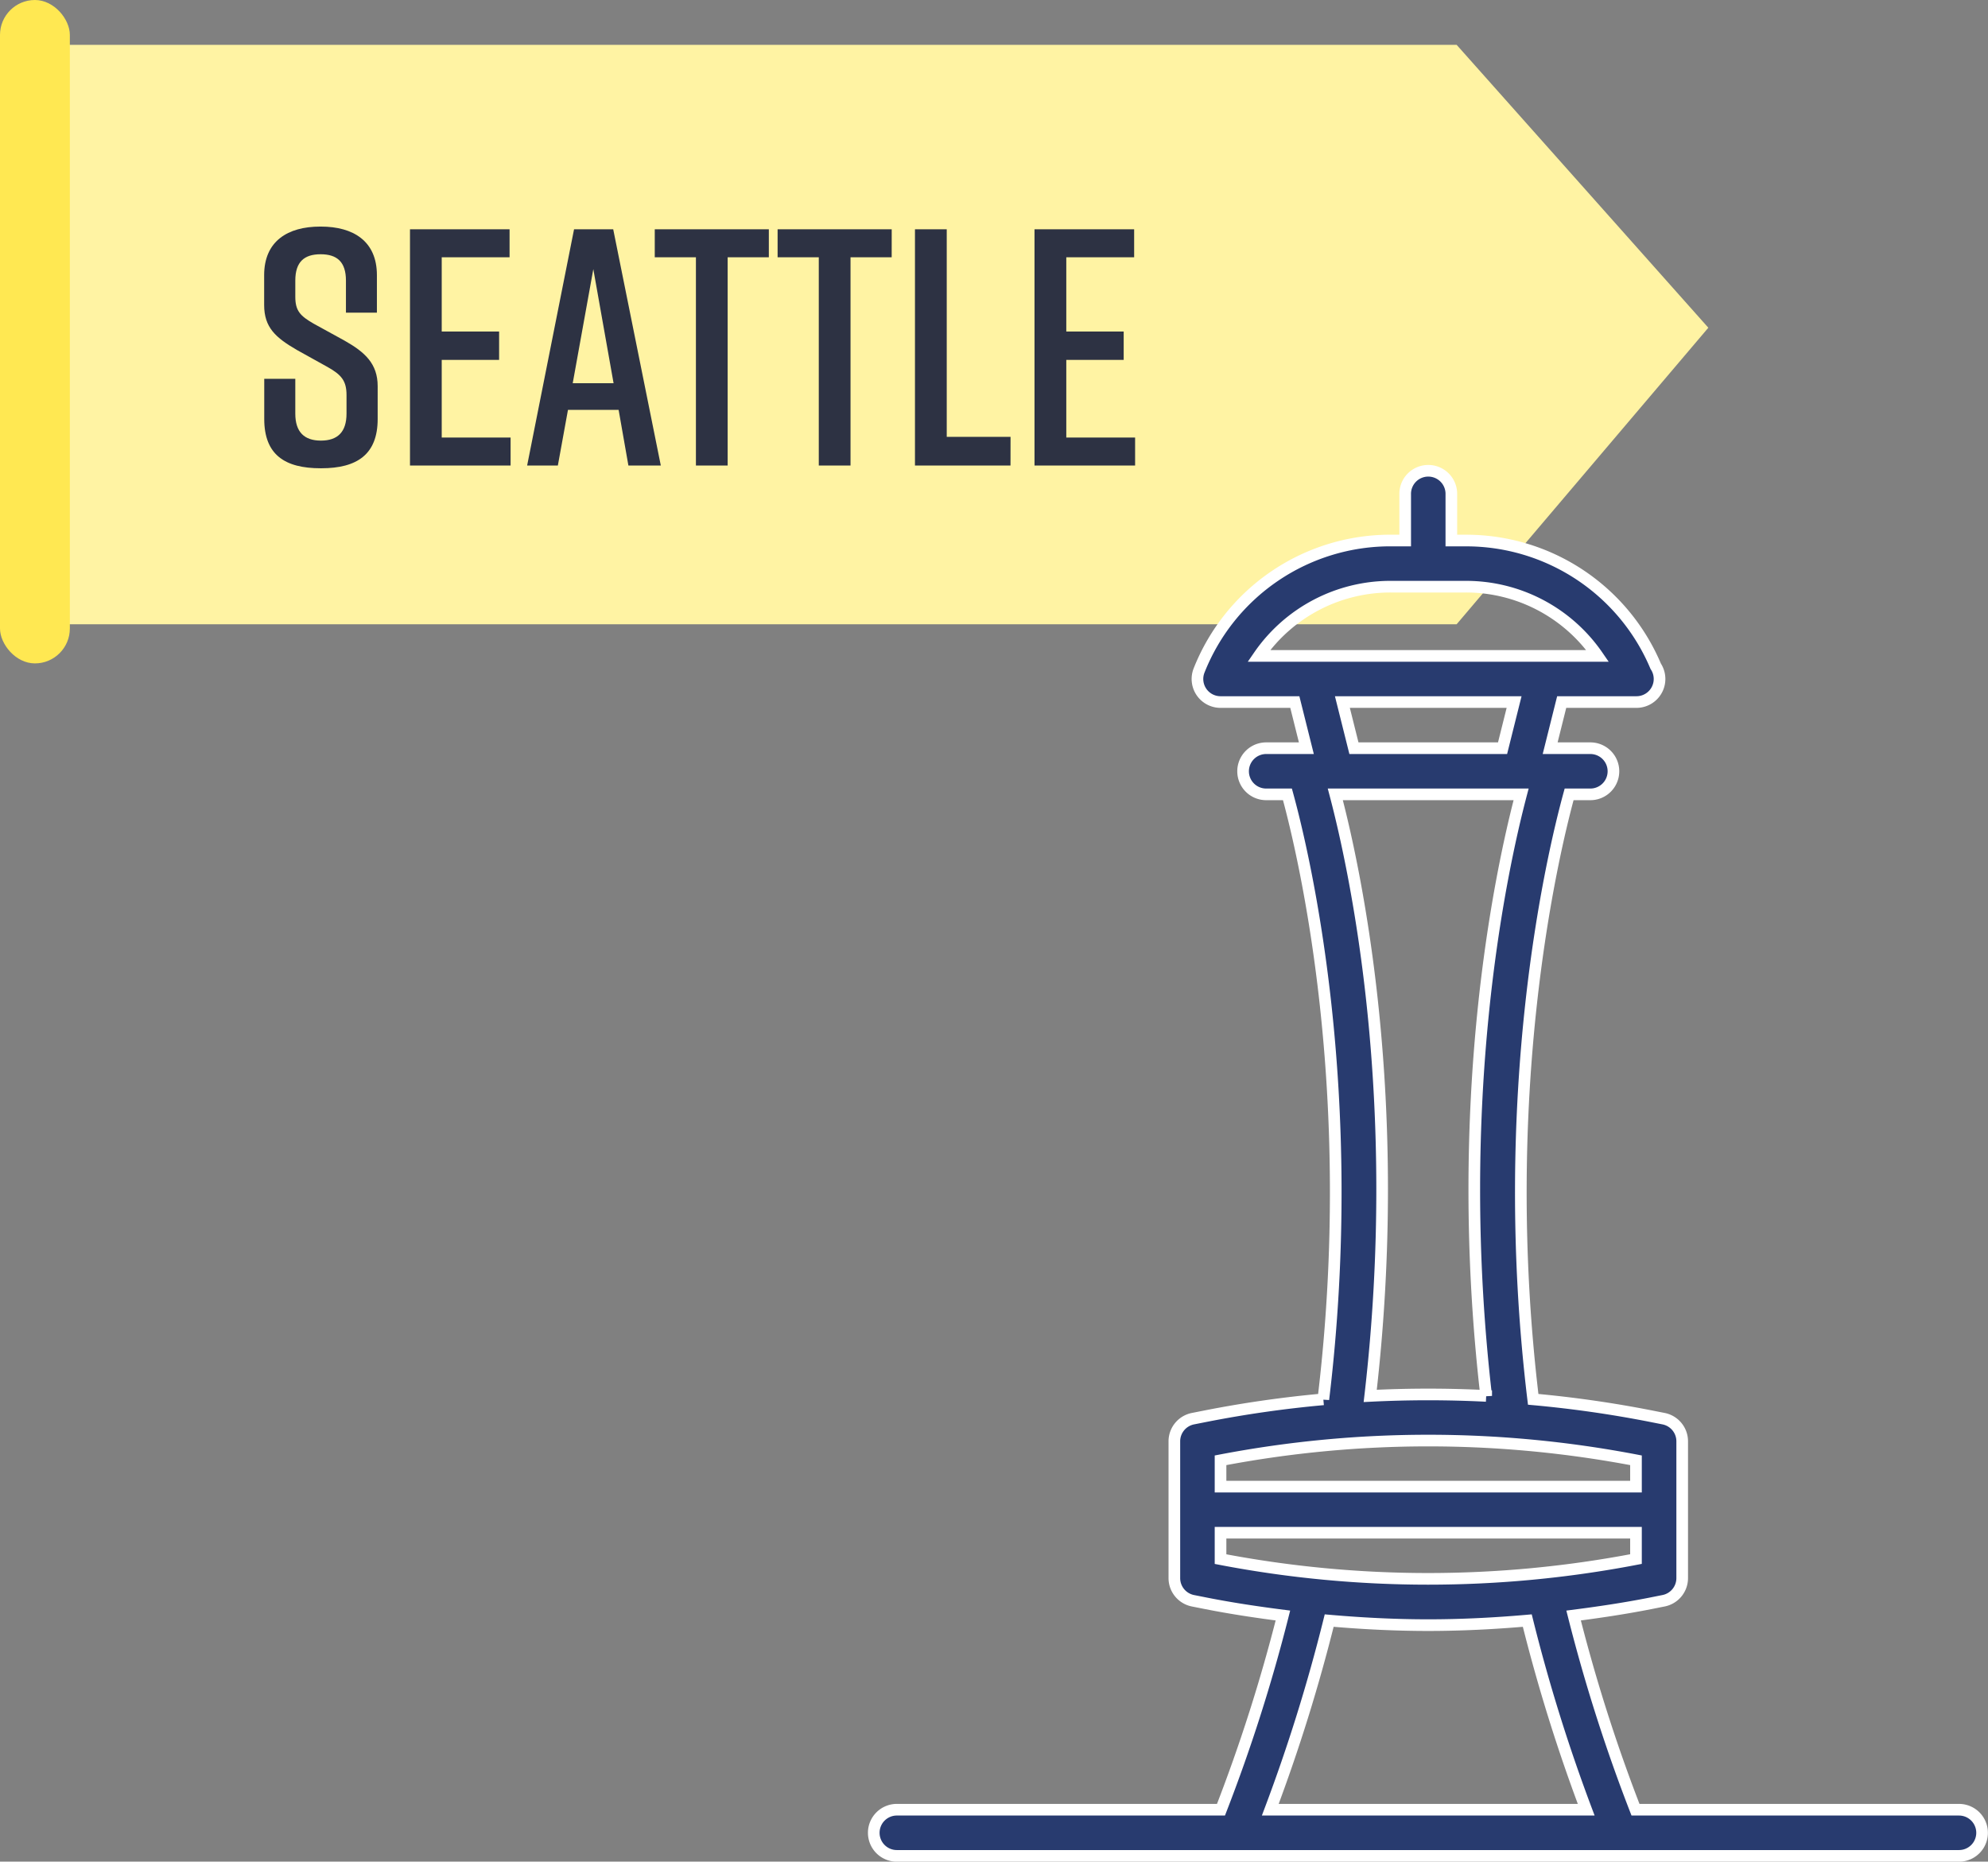 <svg xmlns="http://www.w3.org/2000/svg" width="170.779" height="159.956" viewBox="0 0 170.779 159.956">
  <rect x="0" y="0" width="170.779" height="159.956" fill="#808080" stroke="none"/>
  <g id="Group_77261" data-name="Group 77261" transform="translate(-0.174 -0.4)">
    <path id="Path_129561" data-name="Path 129561" d="M0,0H119.337l21.622,24.307L119.337,49.785H0Z" transform="translate(5.969 4.252)" fill="#fff3a3"/>
    <path id="Path_130176" data-name="Path 130176" d="M-27.622-13.137v-3.219c0-2.929-2.03-4.176-4.814-4.176h-.058c-2.784,0-4.814,1.247-4.814,4.176V-13.8c0,1.943.986,2.813,2.842,3.886l2.61,1.45c1.189.667,1.624,1.189,1.624,2.407v1.595c0,1.6-.783,2.32-2.2,2.32s-2.2-.725-2.2-2.32V-7.453h-2.668V-4c0,3.074,1.769,4.234,4.843,4.234h.058c3.074,0,4.843-1.189,4.843-4.234V-6.815c0-1.943-1.1-2.929-2.842-3.915l-2.639-1.45c-1.16-.667-1.595-1.1-1.595-2.32v-1.392c0-1.624.783-2.262,2.175-2.262s2.175.638,2.175,2.262v2.755ZM-16.138,0V-2.407h-5.916v-6.67h4.93v-2.436h-4.93v-6.38h5.829V-20.3H-24.78V0ZM-6.017,0h2.784L-7.322-20.3h-3.364L-14.717,0h2.639l.87-4.785h4.35ZM-10.8-7.076l1.769-9.8,1.74,9.8ZM6.047-20.3h-9.8v2.407H-.217V0H2.509V-17.893H6.047Zm10.556,0H6.8v2.407h3.538V0h2.726V-17.893H16.6ZM26.811-2.465H21.33V-20.3H18.6V0h8.207ZM37.511,0V-2.407H31.6v-6.67h4.93v-2.436H31.6v-6.38h5.829V-20.3H28.869V0Z" transform="translate(60.174 40.4)" fill="#2d3243"/>
    <rect id="Rectangle_20243" data-name="Rectangle 20243" width="6" height="57" rx="3" transform="translate(0.174 0.4)" fill="#ffe852"/>
    <g id="space-needle" transform="translate(75.283 40.894)">
      <g id="Group_77265" data-name="Group 77265" transform="translate(0)">
        <path id="Path_129562" data-name="Path 129562" d="M144.388,115h-27.8a142.55,142.55,0,0,1-5.317-16.686c2.209-.283,4.412-.613,6.6-1.044L119,97.045a1.983,1.983,0,0,0,1.6-1.946V83.346A1.983,1.983,0,0,0,119,81.4l-1.126-.223A98.113,98.113,0,0,0,107.8,79.739c-3.172-26.324,1.634-46.67,3.086-51.981h1.78a1.983,1.983,0,1,0,0-3.965h-3.409l.991-3.966h6.423a1.982,1.982,0,0,0,1.653-3.077,17.666,17.666,0,0,0-16.336-10.8h-1.219V1.983a1.983,1.983,0,1,0-3.965,0V5.948H95.584A17.667,17.667,0,0,0,79.1,17.109a1.982,1.982,0,0,0,1.84,2.718h6.383l.991,3.966H84.906a1.983,1.983,0,1,0,0,3.965h1.782c1.455,5.3,6.263,25.612,3.085,51.981A98.109,98.109,0,0,0,79.7,81.177l-1.126.223a1.983,1.983,0,0,0-1.6,1.946V95.1a1.983,1.983,0,0,0,1.6,1.946l1.126.223c2.183.431,4.386.761,6.6,1.044A142.536,142.536,0,0,1,80.979,115h-27.8a1.983,1.983,0,1,0,0,3.965h91.2a1.982,1.982,0,1,0,0-3.965ZM84.234,15.862A13.717,13.717,0,0,1,95.584,9.914h6.4a13.717,13.717,0,0,1,11.349,5.948Zm21.925,3.965-.991,3.966H92.4l-.991-3.966ZM90.8,27.758h15.962c-1.787,6.8-5.938,26.283-3,51.687a99.1,99.1,0,0,0-9.963,0C96.742,54.041,92.591,34.556,90.8,27.758ZM80.941,84.976a94.794,94.794,0,0,1,35.689,0v2.264H80.941Zm0,8.492V91.2h35.689v2.264A94.675,94.675,0,0,1,80.941,93.468ZM85.215,115a146.158,146.158,0,0,0,5.06-16.251c2.834.247,5.675.391,8.509.391s5.675-.144,8.509-.391A146.158,146.158,0,0,0,112.354,115Z" transform="translate(-51.2)" fill="#283b6f" stroke="#fff" stroke-width="1"/>
      </g>
    </g>
  </g>
</svg>
